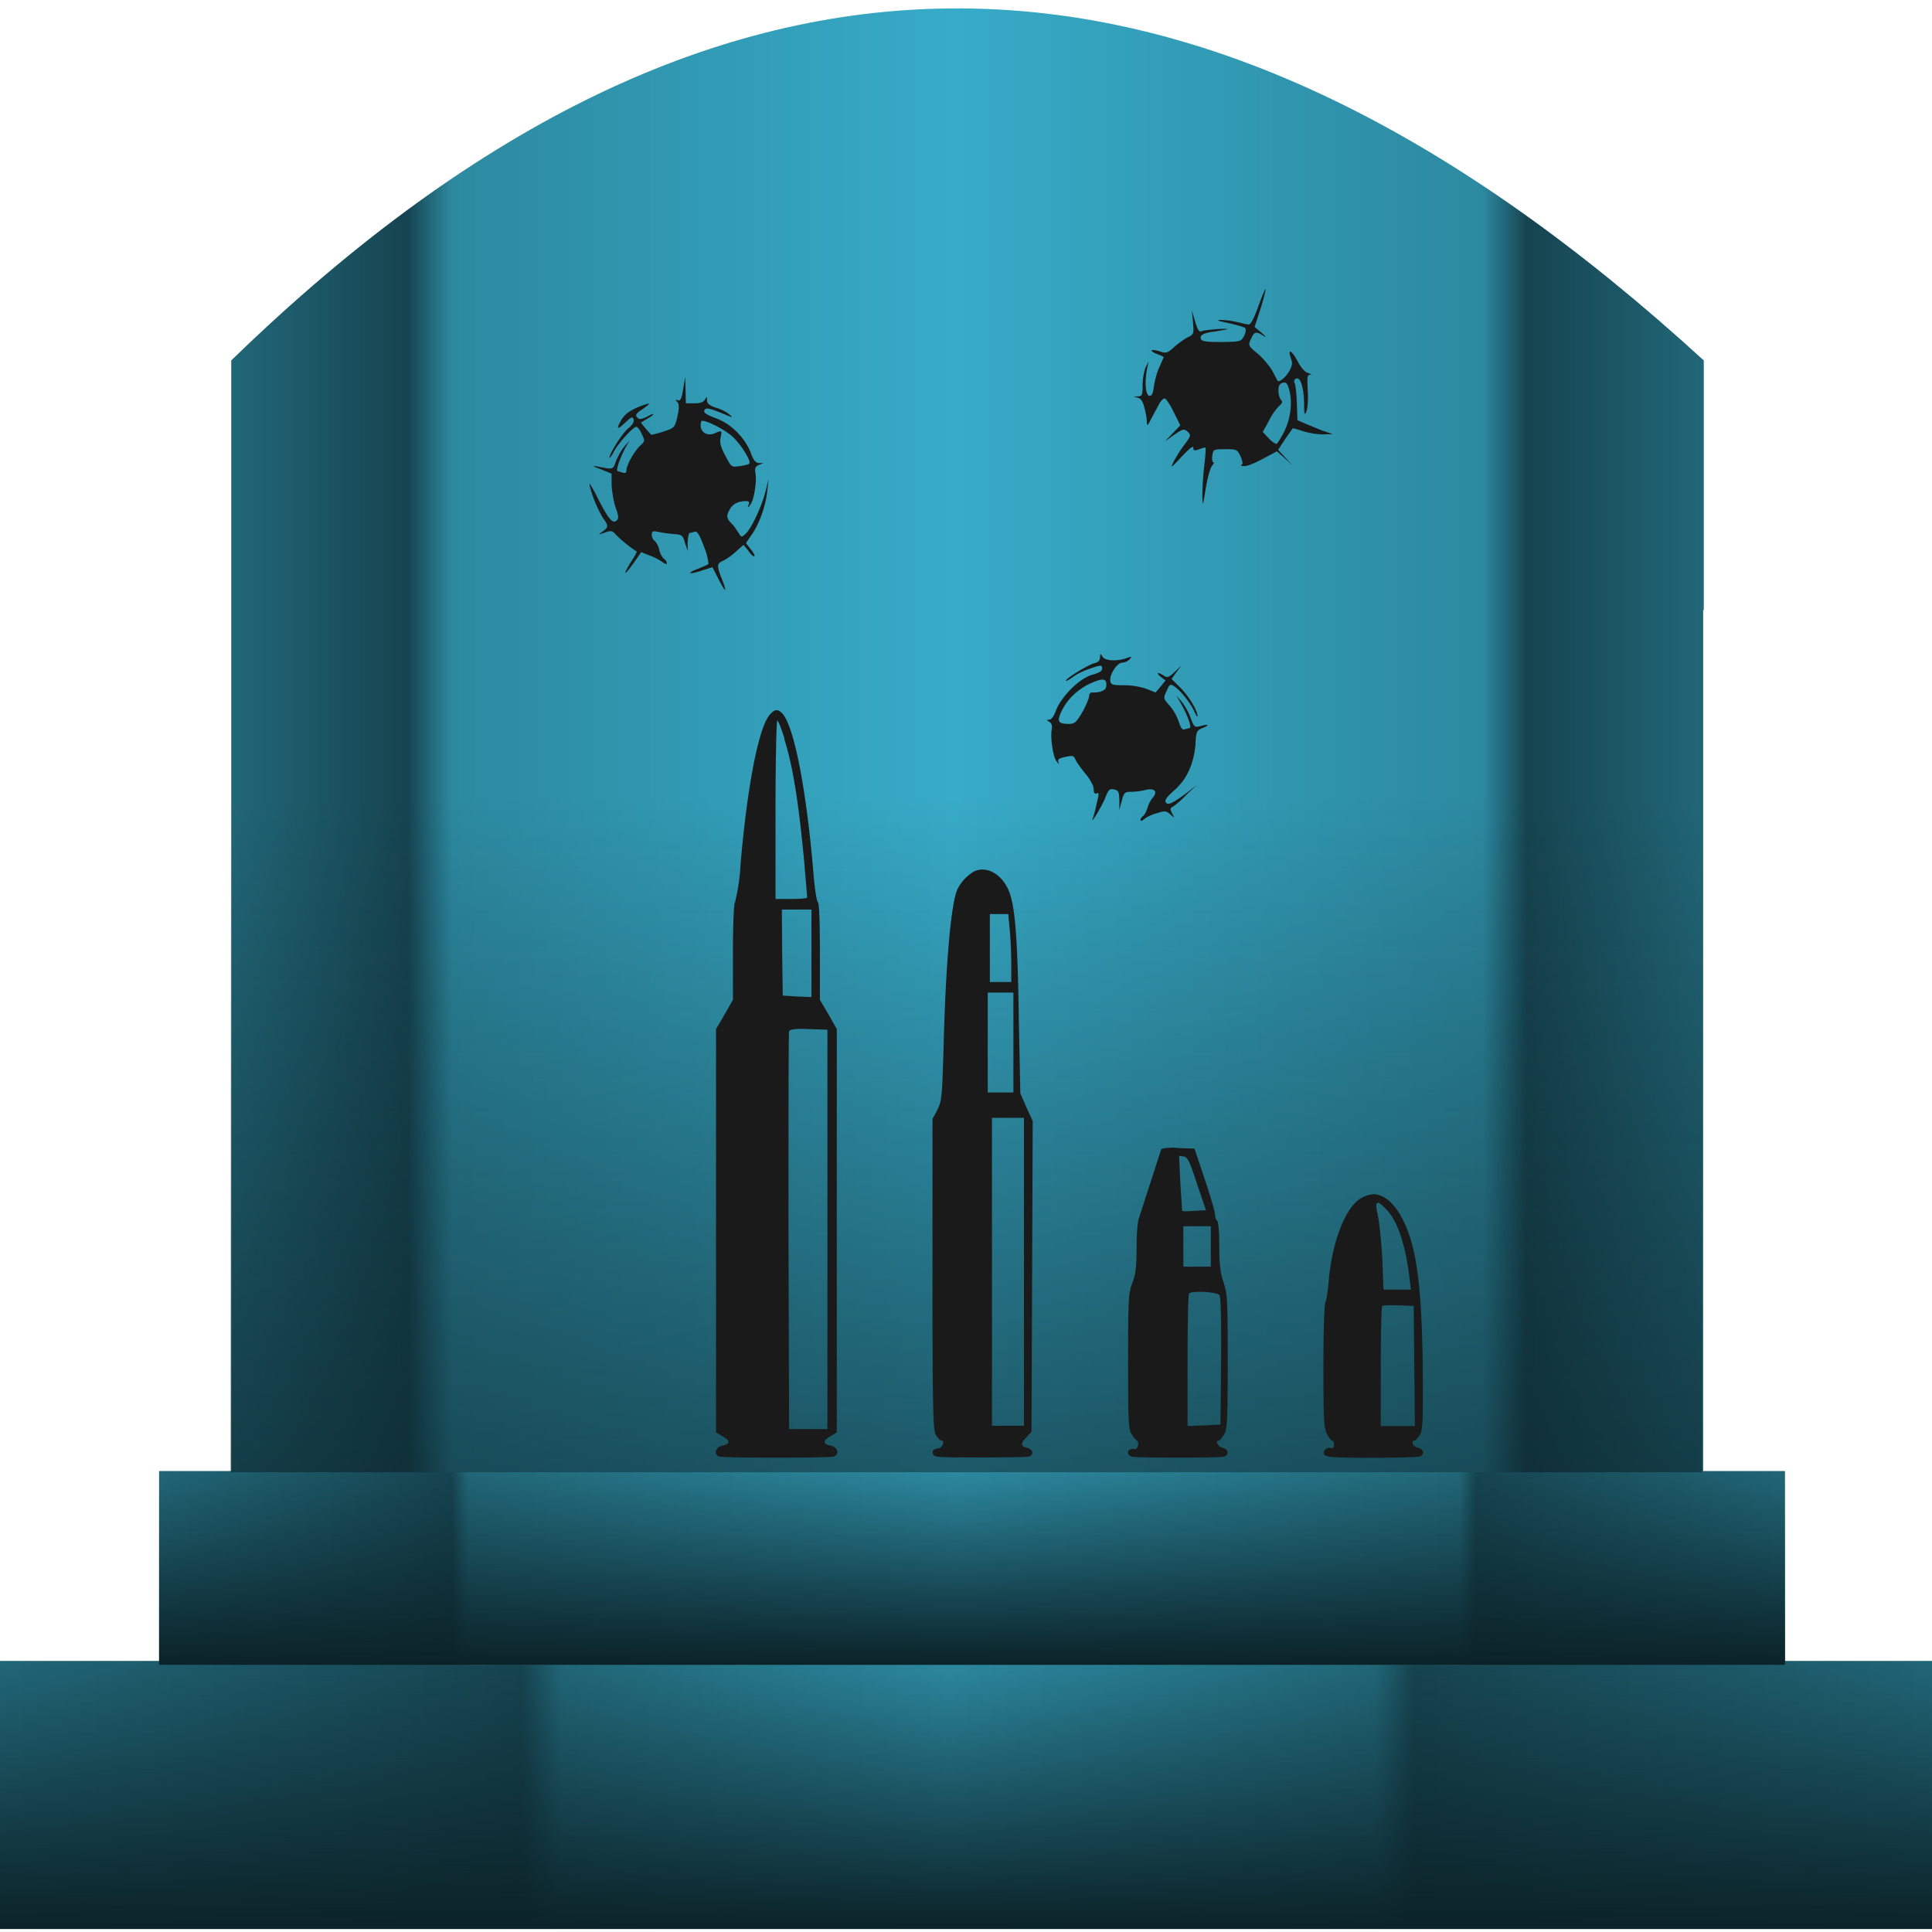 <?xml version="1.0" encoding="UTF-8" standalone="no"?><!--Created with Inkscape (http://www.inkscape.org/)--><svg xmlns:dc="http://purl.org/dc/elements/1.1/" xmlns:cc="http://creativecommons.org/ns#" xmlns:rdf="http://www.w3.org/1999/02/22-rdf-syntax-ns#" xmlns="http://www.w3.org/2000/svg" xmlns:xlink="http://www.w3.org/1999/xlink" width="64" height="64" version="1"><defs><linearGradient id="e"><stop offset="0" stop-color="#0b2228"/><stop offset="1" stop-color="#0b2228" stop-opacity="0"/></linearGradient><linearGradient id="d"><stop offset="0" stop-color="#0b2228"/><stop offset="1" stop-color="#0b2228" stop-opacity="0"/></linearGradient><linearGradient id="b"><stop offset="0" stop-color="#216778"/><stop offset=".27" stop-color="#164450"/><stop offset=".29" stop-color="#216778"/><stop offset=".49" stop-color="#2c89a0"/><stop offset=".71" stop-color="#216778"/><stop offset=".73" stop-color="#164450"/><stop offset="1" stop-color="#216778"/></linearGradient><linearGradient id="a"><stop offset="0" stop-color="#216778"/><stop offset=".18" stop-color="#164450"/><stop offset=".19" stop-color="#216778"/><stop offset=".49" stop-color="#2c89a0"/><stop offset=".8" stop-color="#216778"/><stop offset=".81" stop-color="#164450"/><stop offset="1" stop-color="#216778"/></linearGradient><linearGradient id="f"><stop offset="0" stop-color="#0b2228"/><stop offset="1" stop-color="#0b2228" stop-opacity="0"/></linearGradient><linearGradient id="c"><stop offset="0" stop-color="#216778"/><stop offset=".12" stop-color="#164450"/><stop offset=".15" stop-color="#2c89a0"/><stop offset=".49" stop-color="#37abc8"/><stop offset=".85" stop-color="#2c89a0"/><stop offset=".88" stop-color="#164450"/><stop offset="1" stop-color="#216778"/></linearGradient><linearGradient xlink:href="#a" id="h" x1="5.27" y1="51.93" x2="59.12" y2="51.93" gradientUnits="userSpaceOnUse"/><linearGradient xlink:href="#b" id="g" x1="-.04" y1="59.46" x2="64.18" y2="59.46" gradientUnits="userSpaceOnUse"/><linearGradient xlink:href="#c" id="i" x1="7.65" y1="24.52" x2="56.44" y2="24.52" gradientUnits="userSpaceOnUse"/><linearGradient xlink:href="#d" id="j" x1="13.48" y1="63.47" x2="13.48" y2="26.47" gradientUnits="userSpaceOnUse"/><linearGradient xlink:href="#e" id="k" x1="5.27" y1="55.14" x2="5.27" y2="48.73" gradientUnits="userSpaceOnUse"/><linearGradient xlink:href="#f" id="l" x1="-.04" y1="63.9" x2="-.04" y2="55.02" gradientUnits="userSpaceOnUse"/></defs><path d="M-.04 55.02h64.22v8.88H-.04z" fill="url(#g)"/><path d="M5.27 48.73h53.86v6.42H5.27z" fill="url(#h)"/><path fill="url(#i)" d="M31.46.28C23.83.35 15.93 3.9 7.66 11.94v36.83h48.76V20.21h.02v-8.27C48.4 4.58 40.11.19 31.46.28z"/><path fill="url(#j)" d="M31.44.28C23.8.35 15.9 3.9 7.64 11.94v36.83h48.75V20.21h.03v-8.27C48.37 4.58 40.09.19 31.44.28z"/><path d="M5.27 48.73h53.86v6.42H5.27z" fill="url(#k)"/><path d="M-.04 55.02h64.22v8.88H-.04z" fill="url(#l)"/><path d="M41.92 9.59c.01.04-.07.34-.17.66l-.19.58.24.2c.13.12.16.16.06.1-.25-.17-.32-.14-.42.1-.1.21-.09.23.24.5.18.16.4.42.48.58l.16.3c.05.07.26-.1.38-.3.11-.2.12-.28.07-.42-.13-.35.01-.31.2.05.13.25.26.39.37.42.1.03.12.05.06.05-.1.01-.1.09-.08.52.02.28 0 .59-.04.69-.06.15-.08.12-.08-.21 0-.55-.12-.93-.26-.87-.07.03-.09.08-.05.16.03.06.06.36.07.66l.02.56.23.1.58.24.36.12-.33.01c-.19 0-.48-.05-.67-.11-.17-.06-.33-.1-.33-.09l-.25.36-.23.35.23.25.24.26-.25-.23-.26-.23-.45.24c-.26.14-.54.26-.63.25-.1 0-.13-.02-.1-.04.06-.02.05-.1-.02-.27-.11-.24-.13-.25-.51-.25-.39 0-.4.01-.43.21-.02.12 0 .22.03.22.04 0 .02.05-.04.12-.06.07-.15.4-.21.76-.1.6-.1.61-.11.24 0-.2.02-.65.06-.98.04-.33.06-.6.04-.62-.01-.01-.1.01-.2.05-.16.06-.2.05-.2-.05 0-.08-.13.03-.39.3-.34.37-.38.4-.27.18.07-.14.23-.4.36-.57.22-.3.23-.33.11-.44-.11-.1-.15-.1-.44.1l-.31.22.25-.26.26-.27-.22-.44c-.12-.25-.26-.45-.3-.45-.05 0-.15.1-.2.22l-.26.48c-.1.21-.13.22-.13.08 0-.09-.03-.3-.08-.47-.05-.22-.12-.31-.23-.34-.15-.02-.14-.02 0-.04.16 0 .17-.04.17-.38 0-.2.05-.46.1-.58l.1-.2-.05.24c-.09.46-.05.87.07.9.09.01.12-.06.16-.34.03-.2.11-.49.19-.64l.13-.3c0-.01-.1-.06-.22-.1-.12-.05-.2-.1-.18-.12.02-.03.14-.01.27.03.2.07.25.06.46-.13.13-.12.33-.26.45-.33.22-.1.22-.12.19-.5l-.04-.4.11.37c.09.3.14.36.22.32.07-.03.3-.05.54-.07.45-.02.4 0-.1.08-.39.05-.51.12-.47.25.03.08.19.1.68.1.63-.01.65-.01.75-.2.06-.12.07-.23.04-.26-.04-.04-.28-.1-.56-.17-.36-.07-.42-.1-.24-.1.14 0 .38.03.53.07.16.03.32.08.38.08.07.01.18-.2.33-.62.13-.35.23-.6.23-.54zm.43 3.35c0 .13.04.26.09.31.05.06.04.11-.07.2a2 2 0 0 0-.34.5l-.2.36.2.21c.11.12.23.2.27.18.02-.02.14-.2.24-.4.21-.42.28-.96.17-1.37-.06-.23-.1-.28-.22-.25-.1.03-.14.1-.14.26zM22.71 12.92l.01.44H23c.2 0 .3-.04.35-.12.06-.11.07-.11.07.02 0 .1.07.17.28.24.15.04.35.14.44.21.16.14.16.14-.15.01-.5-.21-.62-.23-.66-.12-.03.07.08.14.37.25.5.17.98.65 1.17 1.15.09.25.16.33.27.34h.15l-.15.06c-.11.05-.14.1-.12.24.06.28-.04.92-.16 1.07-.08.12-.1.12-.06 0 .03-.08.01-.11-.08-.11-.28 0-.46.1-.56.3-.11.2-.09.28.1.47.03.02.1.13.18.24.12.2.12.2.26.07.19-.17.53-.9.66-1.4l.1-.42-.04.38c-.05.5-.26 1.1-.51 1.46l-.2.29.17.22c.1.12.14.22.1.22-.04 0-.13-.09-.2-.2l-.15-.18-.26.23c-.14.13-.33.26-.43.3-.2.1-.2.16-.02.62.18.46.12.45-.12-.02l-.2-.39-.32.1c-.43.15-.59.12-.18-.04.18-.07.36-.15.37-.17a2 2 0 0 0-.15-.57c-.14-.39-.23-.52-.3-.5a.6.6 0 0 1-.17.04c-.03 0-.06.14-.07.3v.3l-.09-.27c-.07-.25-.1-.27-.38-.29a4.4 4.4 0 0 1-.5-.07c-.18-.04-.22-.03-.22.1 0 .07.05.17.1.2.06.06.13.18.15.3.02.11.1.24.15.29.06.04.1.1.1.15 0 .04-.06.02-.13-.03a1.75 1.75 0 0 0-.42-.22l-.3-.12-.25.36c-.32.44-.37.44-.1-.02.13-.19.22-.36.2-.36a4.53 4.53 0 0 1-.7-.57c-.1-.12-.15-.13-.35-.06-.23.08-.23.08-.08-.03.2-.14.2-.2.02-.44a4.02 4.02 0 0 1-.45-1.1c-.03-.12.07.04.23.35.38.76.53.94.66.83.08-.07.08-.14-.03-.45-.07-.2-.12-.54-.13-.74v-.37l-.37-.15c-.2-.07-.28-.12-.17-.1.63.12.57.14.7-.2.07-.16.2-.4.32-.51.1-.12.15-.16.1-.1-.22.32-.48.98-.37.98l.17.05c.08.02.11 0 .11-.07 0-.18.25-.62.44-.81.18-.17.18-.17.07-.4-.06-.14-.14-.24-.18-.24-.11 0-.6.54-.75.83-.07.14-.14.22-.14.19 0-.14.42-.8.62-.97.15-.12.2-.22.18-.3-.04-.1-.08-.08-.28.11-.25.24-.3.23-.16-.03.12-.23.28-.35.6-.49.42-.16.45-.15.14.07-.22.14-.25.2-.19.27.07.08.11.08.3 0 .29-.16.34-.13.06.04l-.23.14.16.2.18.2c0 .01.18-.03.4-.1.38-.13.38-.13.47-.5.06-.29.06-.4 0-.48-.08-.08-.07-.1.01-.06.09.03.13-.05.18-.37l.07-.4zm.5 1.18c0 .23.24.36.47.25.24-.1.24-.1.19.15-.03.16 0 .31.16.6.2.38.2.38.48.34.15-.02.3-.06.31-.08.08-.08-.3-.68-.58-.92-.25-.21-.79-.5-.98-.5-.03-.01-.05.06-.05.16zM25.48 23.7c-.36.46-.73 2.37-.95 4.95a6.38 6.38 0 0 1-.18 1.23c-.04.04-.07.68-.07 1.66v1.58l-.28.49-.28.48v13.36l.2.12c.28.15.28.27 0 .32-.22.05-.29.28-.1.36.15.05 3.65.05 3.8 0 .2-.08.13-.31-.1-.36-.27-.05-.27-.17 0-.32l.2-.12V34.09l-.27-.48-.29-.49v-1.58c0-.99-.02-1.62-.07-1.66-.04-.04-.1-.45-.14-.91-.23-2.78-.64-4.9-1.03-5.33-.16-.17-.27-.15-.44.06zm.5.78c.3.95.48 2.17.66 4.06l.1 1.19c0 .03-.24.05-.53.05h-.52v-2.95c0-1.63.03-2.96.06-2.96s.14.28.24.61zm.9 7.1v1.45l-.47-.02-.48-.03-.02-1.42-.01-1.43h.98zm.53 9.14v6.62h-1.27l-.02-6.55c0-3.6 0-6.58.02-6.63.03-.06.2-.09.65-.07l.62.02zM32.3 28.85a1.4 1.4 0 0 0-.58.6c-.21.44-.39 2.39-.46 5.15-.05 1.7-.06 1.85-.2 2.15l-.17.32v5.12c0 4.45.02 5.15.1 5.32.07.12.15.21.2.21.12 0 .03.24-.1.26-.18.02-.22.07-.18.2.05.1.26.1 1.56.1.83 0 1.55-.01 1.62-.03.17-.07.13-.24-.07-.29-.21-.05-.22-.14-.01-.36l.16-.17.02-5.14.02-5.15-.21-.46-.2-.46-.05-2.43c-.04-2.81-.13-3.81-.34-4.3-.22-.52-.7-.8-1.1-.64zm1.15 1.97c.03.3.05.8.05 1.12v.59h-.71v-2.25h.61zm.12 3.71v1.66h-.85V32.88h.85zm.35 7.6v5.1h-1.06v-10.2h1.06zM36.44 21.77c0 .11-.06.17-.19.2-.2.05-.94.5-.94.58 0 .02.1-.03.2-.1.21-.16.45-.26.81-.37.16-.05.19-.03.19.07 0 .08-.1.14-.32.2-.42.11-1.01.7-1.2 1.16-.07.2-.16.33-.23.33-.1.01-.1.01 0 .07.08.05.1.13.08.25-.05.27.04.91.16 1.06.07.1.1.1.06.02-.03-.08.02-.12.2-.16.3-.06.3-.06.38.11.05.1.2.3.34.47.14.17.25.38.25.48 0 .12.03.17.1.14.08-.03.08.02 0 .33-.04.2-.1.43-.13.5-.1.26.31-.41.42-.7.1-.25.14-.29.28-.26.15.03.17.07.18.36v.32l.08-.3c.07-.27.1-.3.3-.3.11 0 .33-.02.48-.06.3-.08.43.05.24.26a.91.91 0 0 0-.16.31c-.03.1-.09.23-.14.28-.06.04-.1.1-.1.15 0 .04.05.02.12-.03.07-.07.26-.16.42-.2.27-.09.32-.08.45.04.15.13.15.13.06-.03-.08-.15-.07-.18.04-.24.08-.05.28-.22.45-.4l.32-.3-.32.25c-.47.35-.64.43-.7.32-.05-.07.04-.19.28-.4.41-.36.64-.86.7-1.5.02-.44.04-.48.23-.56.25-.1.22-.15-.05-.07-.2.05-.22.05-.34-.27-.06-.18-.2-.42-.3-.54l-.17-.2.18.32c.21.38.34.76.25.76l-.16.04c-.07.03-.13-.05-.19-.25a1.7 1.7 0 0 0-.3-.53c-.22-.25-.22-.25-.1-.5.1-.23.12-.23.27-.13.2.14.52.54.65.83.06.12.1.19.1.14 0-.17-.26-.62-.56-.93l-.3-.3.16-.22.16-.22-.22.21c-.19.18-.24.2-.36.12-.2-.13-.27-.1-.1.04l.16.12-.16.2-.17.2-.3-.12a2.29 2.29 0 0 0-.74-.12c-.4 0-.44-.02-.46-.15-.03-.21.23-.6.4-.6.09 0 .2-.06.24-.11.08-.1.08-.1-.1-.04-.3.11-.72.1-.8-.05-.07-.11-.07-.11-.08.02zm.21.91c0 .13-.05.18-.19.23a.99.99 0 0 1-.28.03c-.05-.01-.1.04-.1.11 0 .08-.1.31-.22.53-.2.34-.26.4-.44.4-.38 0-.42-.08-.24-.45.19-.38.53-.7.94-.89.4-.18.53-.17.53.04zM38.47 38.06l-.75 2.32c-.04.12-.07.56-.07.98 0 .6-.03.86-.14 1.14-.13.34-.14.54-.14 2.6 0 2 .01 2.26.12 2.41.06.1.14.2.18.22.08.06.01.28-.07.27-.23-.04-.33.16-.12.25.14.05 2.94.05 3.08 0 .17-.07.13-.24-.06-.29-.16-.04-.26-.24-.12-.24.03 0 .1-.09.17-.2.1-.18.12-.45.12-2.41 0-2.04-.01-2.25-.14-2.63-.1-.31-.14-.59-.14-1.2 0-.45-.03-.81-.07-.84-.03-.02-.07-.11-.07-.2 0-.09-.15-.61-.34-1.17l-.34-1.02-.54-.02a1.6 1.6 0 0 0-.56.03zm1.18 1.15l.3.88-.39.02c-.2.02-.39.02-.4 0l-.06-.92-.04-.9.15.02c.13.02.2.16.44.9zm.46 2.08v.67h-.91v-1.34h.91zm.28 1.6c.05.07.07.71.06 2.2l-.02 2.1-.54.03-.55.02v-2.18c0-1.2.02-2.19.05-2.21.09-.1.91-.06 1 .05zM45.04 39.72c-.5.34-.93 1.48-1.03 2.78-.03.32-.08.6-.1.62-.04.02-.07.96-.07 2.09 0 1.73.01 2.07.11 2.28.07.13.14.23.18.23.03 0 .06.07.06.15 0 .07-.03.11-.08.1-.14-.05-.3.08-.25.2.04.1.23.12 1.56.12.83 0 1.55-.02 1.61-.04.17-.07.14-.24-.06-.29-.17-.04-.25-.24-.1-.24.03 0 .1-.1.17-.2.1-.19.1-.52.09-2.31-.04-2.76-.22-4.02-.72-4.92-.26-.47-.59-.73-.92-.73a.98.98 0 0 0-.45.16zm.89.35c.37.38.63 1.18.76 2.25l.05.4h-.91l-.04-1.03c-.03-.57-.1-1.22-.15-1.44-.11-.48-.04-.53.29-.18zm.92 5.17l.02 2h-1.13v-1.96c0-1.08.02-1.99.05-2.02.03-.02.27-.03.55-.02l.49.02z" fill="#1a1a1a"/></svg>